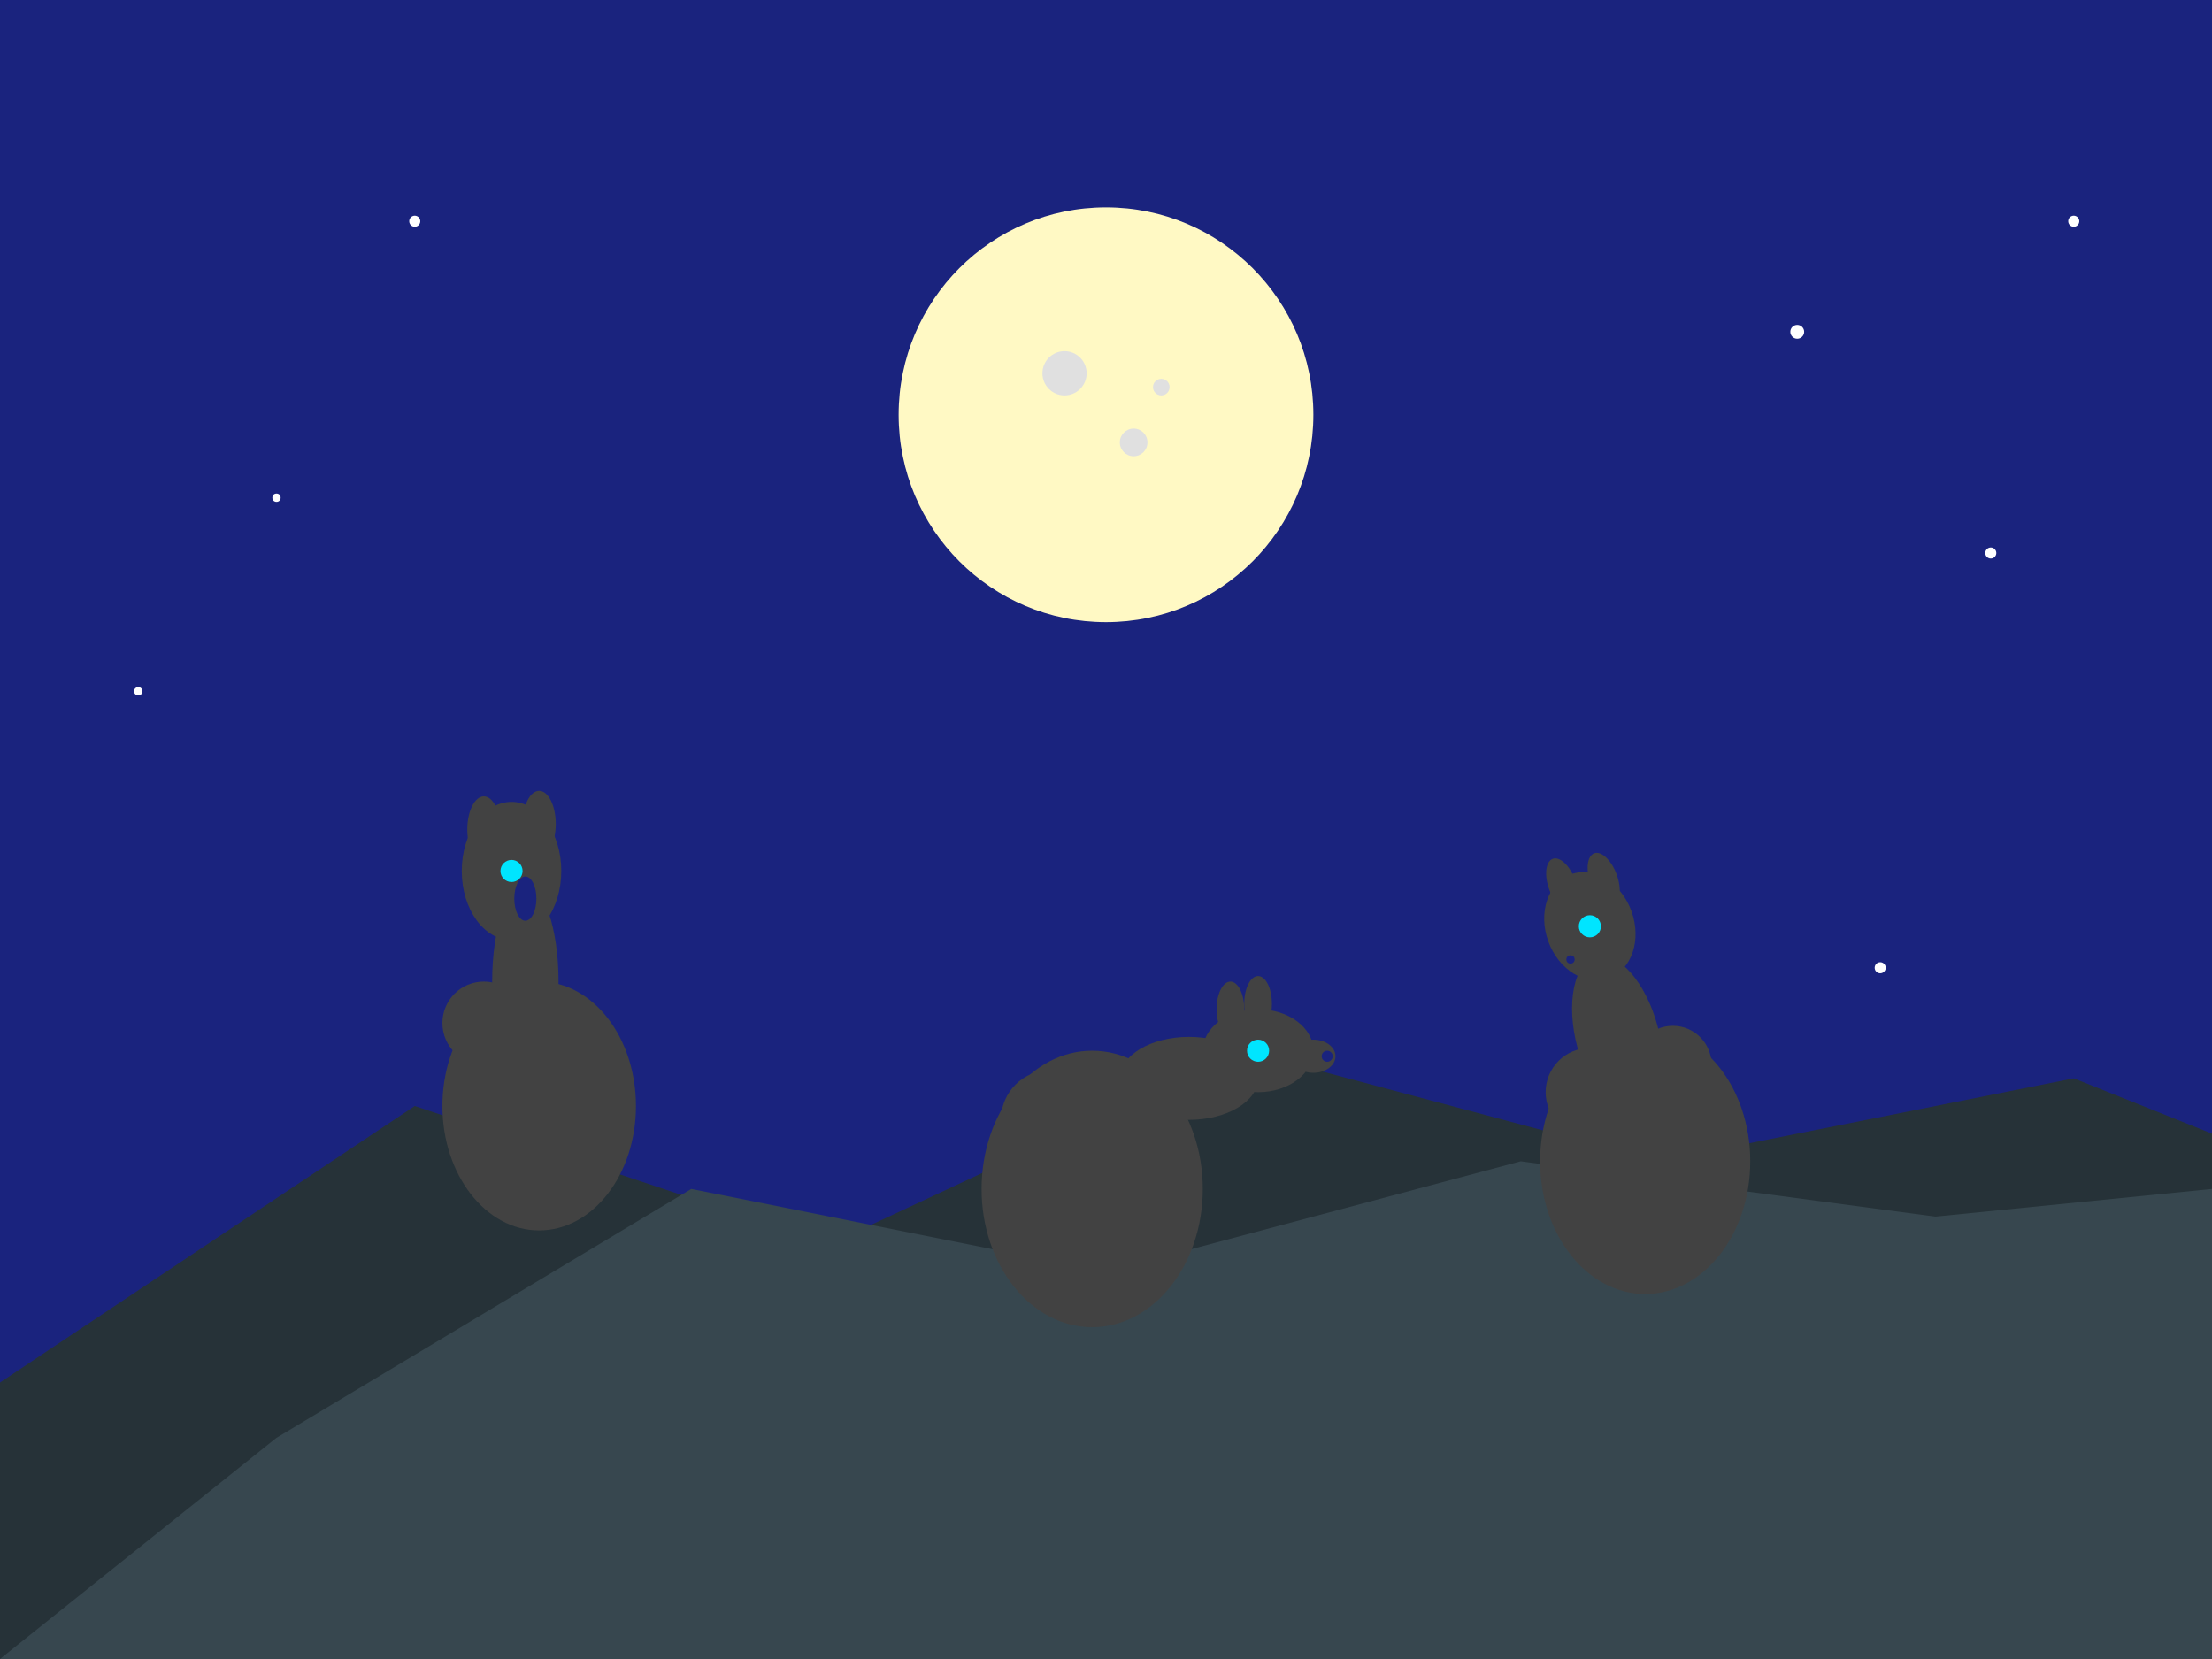 <svg viewBox="0 0 800 600" xmlns="http://www.w3.org/2000/svg">
  <!-- Layer 1: Background (Navy Blue HTV) -->
  <rect width="800" height="600" fill="#1a237e"/>
  
  <!-- Layer 2: Stars (White HTV - small pieces) -->
  <circle cx="150" cy="80" r="2" fill="white"/>
  <circle cx="650" cy="120" r="2.5" fill="white"/>
  <circle cx="720" cy="200" r="2" fill="white"/>
  <circle cx="100" cy="180" r="1.5" fill="white"/>
  <circle cx="680" cy="350" r="2" fill="white"/>
  <circle cx="50" cy="250" r="1.5" fill="white"/>
  <circle cx="750" cy="80" r="2" fill="white"/>
  
  <!-- Layer 3: Mountain silhouettes (Dark Gray/Black HTV) -->
  <polygon points="0,500 150,400 300,450 450,380 600,420 750,390 800,410 800,600 0,600" 
           fill="#263238"/>
  <polygon points="100,520 250,430 400,460 550,420 700,440 800,430 800,600 0,600" 
           fill="#37474f"/>
  
  <!-- Layer 4: Moon (White or Pale Yellow HTV) -->
  <circle cx="400" cy="150" r="75" fill="#fff9c4"/>
  
  <!-- Layer 5: Moon details (Light Gray HTV - optional for complexity) -->
  <circle cx="385" cy="135" r="8" fill="#e0e0e0"/>
  <circle cx="410" cy="160" r="5" fill="#e0e0e0"/>
  <circle cx="420" cy="140" r="3" fill="#e0e0e0"/>
  
  <!-- Layer 6: Llama 1 - Left, calling upward (Dark Gray HTV) -->
  <g transform="translate(150, 280)">
    <!-- Llama body -->
    <ellipse cx="45" cy="120" rx="35" ry="45" fill="#424242"/>
    
    <!-- Llama neck -->
    <ellipse cx="40" cy="75" rx="12" ry="35" fill="#424242"/>
    
    <!-- Llama head -->
    <ellipse cx="35" cy="35" rx="18" ry="25" fill="#424242"/>
    
    <!-- Llama ears (upright ovals) -->
    <ellipse cx="25" cy="20" rx="6" ry="12" fill="#424242"/>
    <ellipse cx="45" cy="18" rx="6" ry="12" fill="#424242"/>
    
    <!-- Llama nose/mouth area -->
    <ellipse cx="35" cy="50" rx="10" ry="8" fill="#424242"/>
    
    <!-- Calling mouth -->
    <ellipse cx="40" cy="45" rx="4" ry="8" fill="#1a237e"/>
    
    <!-- Fluffy chest -->
    <circle cx="25" cy="90" r="15" fill="#424242"/>
  </g>
  
  <!-- Layer 7: Llama 2 - Center, profile (Dark Gray HTV) -->
  <g transform="translate(350, 320)">
    <!-- Llama body -->
    <ellipse cx="45" cy="110" rx="40" ry="50" fill="#424242"/>
    
    <!-- Llama neck (profile) -->
    <ellipse cx="80" cy="70" rx="25" ry="15" fill="#424242"/>
    
    <!-- Llama head (profile) -->
    <ellipse cx="105" cy="60" rx="20" ry="15" fill="#424242"/>
    
    <!-- Llama ears (upright) -->
    <ellipse cx="95" cy="45" rx="5" ry="10" fill="#424242"/>
    <ellipse cx="105" cy="43" rx="5" ry="10" fill="#424242"/>
    
    <!-- Llama nose/snout -->
    <ellipse cx="125" cy="62" rx="8" ry="6" fill="#424242"/>
    
    <!-- Nose detail -->
    <circle cx="130" cy="62" r="2" fill="#1a237e"/>
    
    <!-- Fluffy chest -->
    <circle cx="30" cy="85" r="18" fill="#424242"/>
    
    <!-- Fluffy back -->
    <circle cx="60" cy="75" r="12" fill="#424242"/>
  </g>
  
  <!-- Layer 8: Llama 3 - Right, looking toward moon (Dark Gray HTV) -->
  <g transform="translate(550, 300)">
    <!-- Llama body -->
    <ellipse cx="45" cy="120" rx="38" ry="48" fill="#424242"/>
    
    <!-- Llama neck (angled upward) -->
    <ellipse cx="35" cy="75" rx="15" ry="30" fill="#424242" transform="rotate(-15 35 75)"/>
    
    <!-- Llama head (looking up) -->
    <ellipse cx="25" cy="35" rx="16" ry="20" fill="#424242" transform="rotate(-20 25 35)"/>
    
    <!-- Llama ears (upright) -->
    <ellipse cx="15" cy="20" rx="5" ry="10" fill="#424242" transform="rotate(-20 15 20)"/>
    <ellipse cx="30" cy="18" rx="5" ry="10" fill="#424242" transform="rotate(-20 30 18)"/>
    
    <!-- Llama nose -->
    <ellipse cx="20" cy="45" rx="6" ry="4" fill="#424242" transform="rotate(-20 20 45)"/>
    
    <!-- Nose detail -->
    <circle cx="18" cy="47" r="1.5" fill="#1a237e"/>
    
    <!-- Fluffy areas -->
    <circle cx="25" cy="95" r="16" fill="#424242"/>
    <circle cx="55" cy="85" r="14" fill="#424242"/>
  </g>
  
  <!-- Layer 9: Llama eyes (Bright accent color HTV - Electric Blue) -->
  <circle cx="185" cy="315" r="4" fill="#00e5ff"/>
  <circle cx="455" cy="380" r="4" fill="#00e5ff"/>
  <circle cx="575" cy="335" r="4" fill="#00e5ff"/>
</svg>